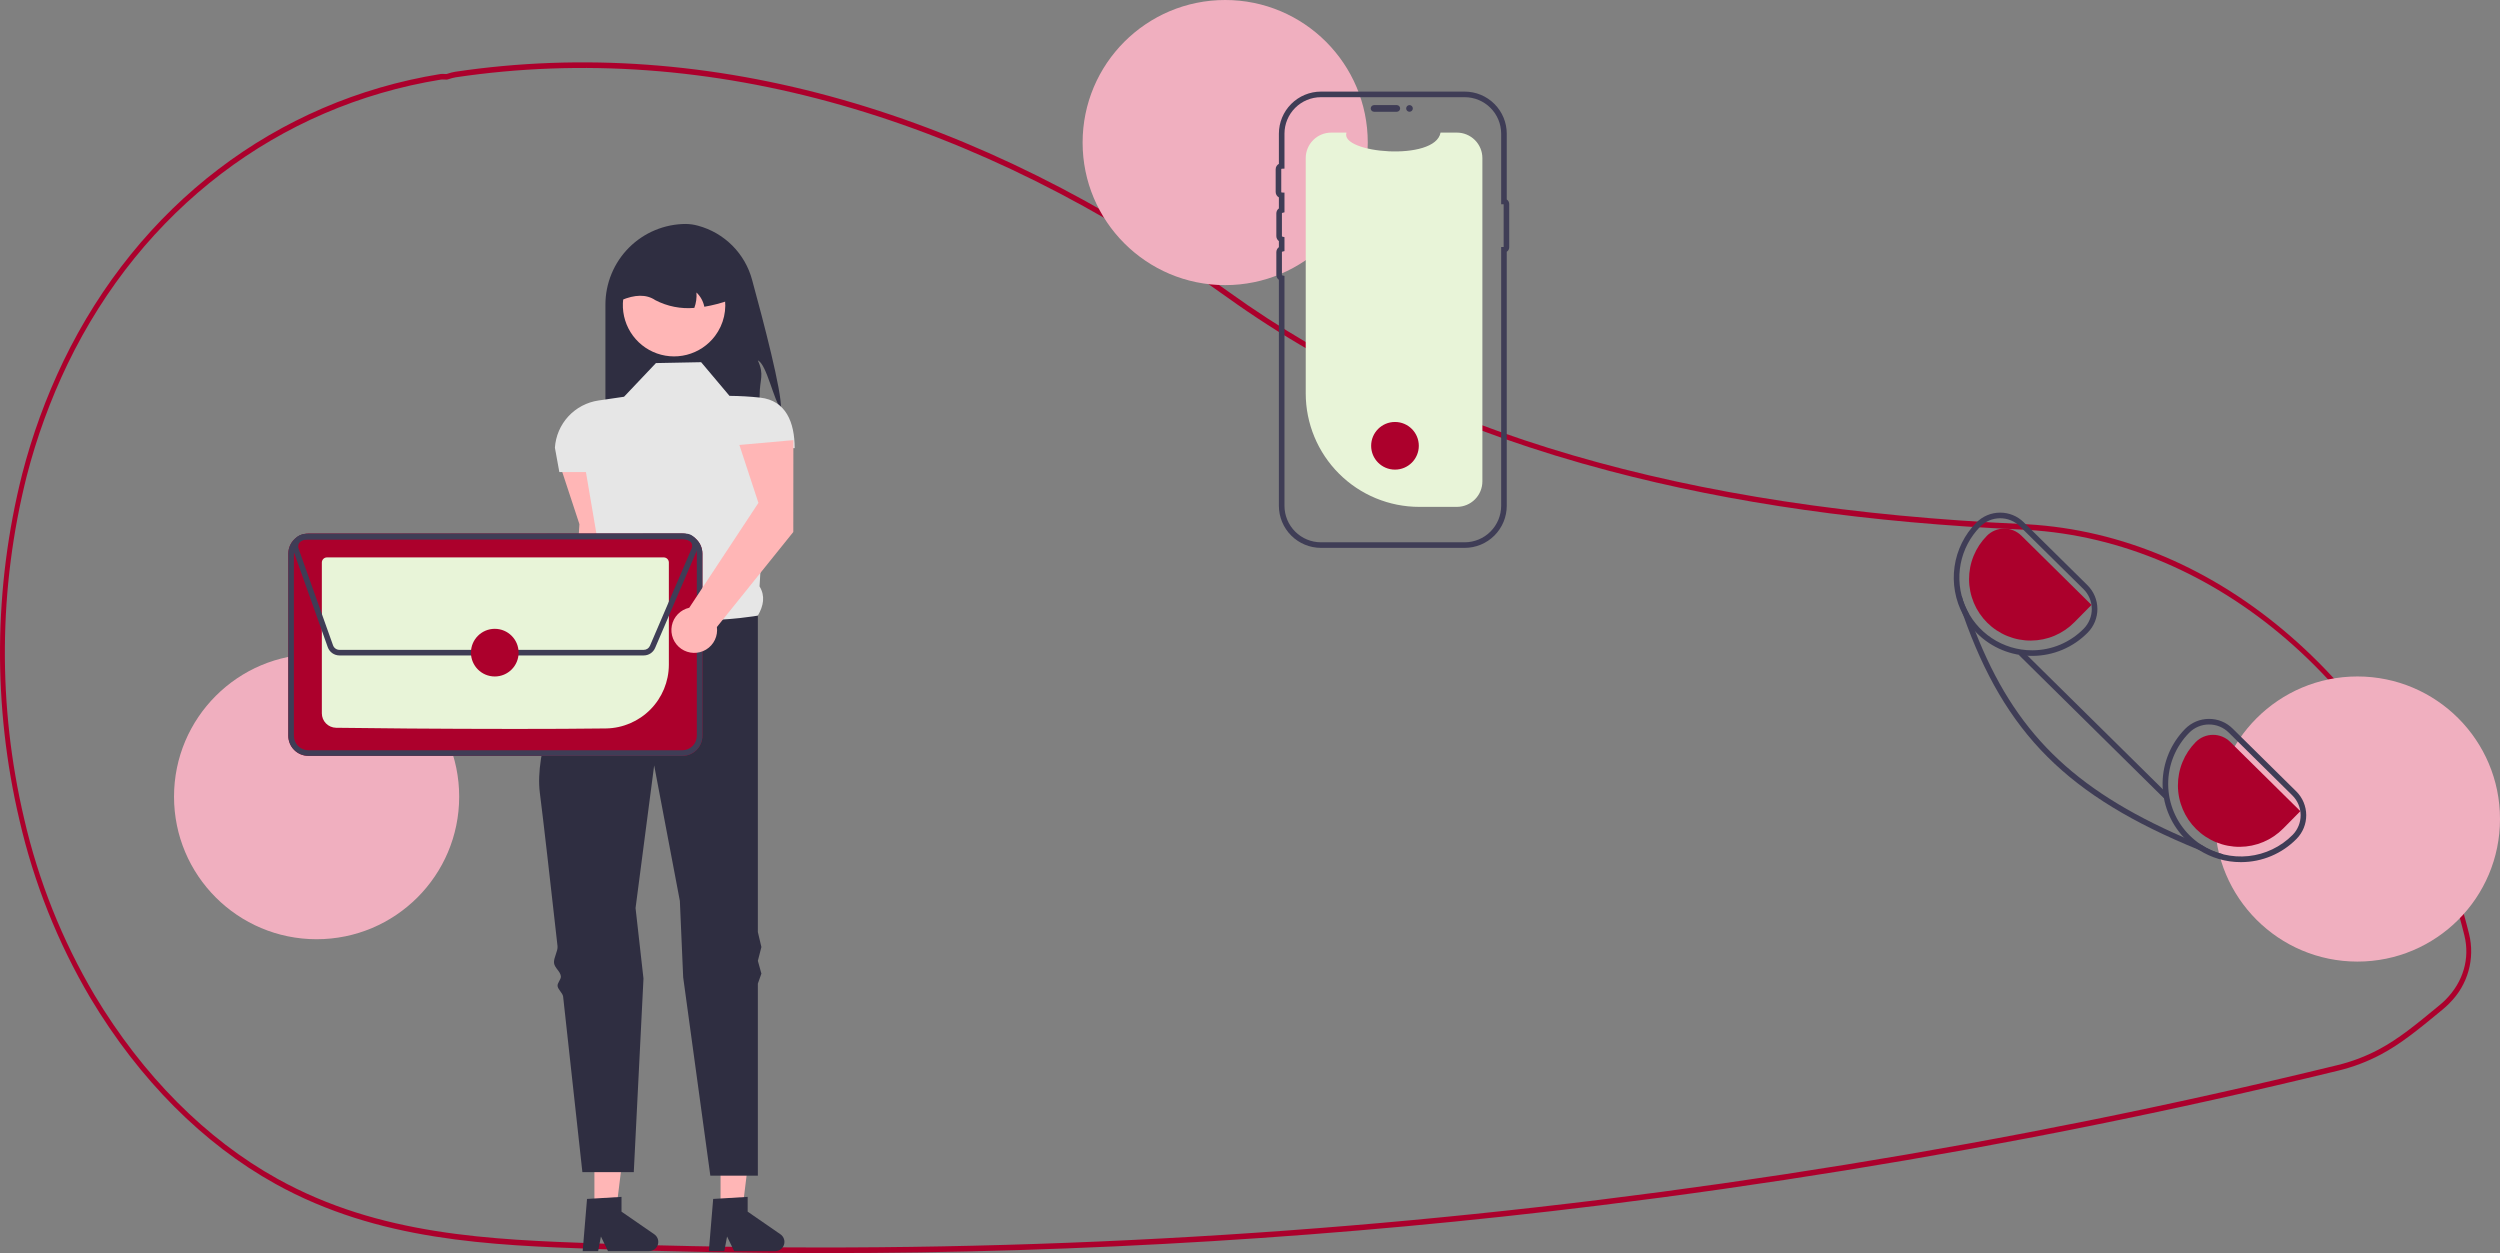 <svg width="810" height="406" viewBox="0 0 810 406" fill="none" xmlns="http://www.w3.org/2000/svg">
<rect x="0" y="0" width="810" height="406" fill="#808080" stroke="none"/>
<g clip-path="url(#clip0_721_6155)">
<path d="M266.749 406C242.308 406 217.903 405.563 193.535 404.688C158.716 403.437 122.712 402.145 89.247 383.586C65.837 370.605 45.103 349.778 29.289 323.355C18.719 305.446 10.969 286.017 6.31 265.75C-2.38 228.851 -2.084 190.406 7.173 153.645C10.417 141.042 14.889 128.786 20.525 117.056C44.93 66.525 89.442 32.604 142.649 23.993C143.088 23.936 143.533 23.927 143.974 23.965C144.213 23.978 144.452 23.992 144.695 23.982L145.008 23.882C145.811 23.603 146.635 23.392 147.473 23.25C229.532 11.035 316.28 35.749 398.333 94.72C461.776 140.322 545.856 164.878 655.378 169.791L656.933 169.872C687.422 171.624 716.913 184.192 742.222 206.22C767.204 227.961 785.96 256.969 796.464 290.107C797.756 294.148 798.94 298.353 799.983 302.607C800.954 306.56 800.885 310.697 799.784 314.615C798.682 318.534 796.585 322.1 793.696 324.968V324.976L793.423 325.257C792.767 325.909 792.076 326.535 791.369 327.118L790.539 327.803C783.54 333.568 778.012 338.122 771.395 341.659C766.983 344.002 762.29 345.773 757.429 346.931C730.74 353.437 703.637 359.469 676.872 364.861C624.894 375.34 571.546 383.984 518.31 390.553C434.852 400.843 350.84 406.001 266.749 406ZM143.352 25.755C143.188 25.753 143.025 25.764 142.863 25.788C90.154 34.319 46.063 67.906 21.9 117.936C16.32 129.551 11.892 141.685 8.68 154.164C-0.493 190.598 -0.785 228.702 7.828 265.273C12.441 285.346 20.116 304.589 30.584 322.327C46.244 348.491 66.765 369.109 89.93 381.954C123.094 400.346 158.929 401.633 193.585 402.876C301.974 406.748 410.499 402.026 518.142 388.752C571.343 382.187 624.657 373.549 676.601 363.076C703.347 357.689 730.432 351.661 757.103 345.159C761.846 344.03 766.426 342.302 770.733 340.015C777.216 336.55 782.691 332.039 789.623 326.329L790.454 325.646C791.061 325.144 791.657 324.608 792.227 324.051L792.391 323.879C798.088 318.138 800.303 310.564 798.469 303.099V303.098C797.437 298.89 796.265 294.73 794.987 290.731C773.529 223.035 718.019 175.194 656.858 171.682L655.311 171.601C605.283 169.356 561.504 163.138 521.48 152.59C473.7 139.999 431.987 121.045 397.499 96.256C315.759 37.512 229.374 12.889 147.673 25.046C146.91 25.177 146.159 25.372 145.428 25.628L144.864 25.786C144.543 25.8 144.222 25.796 143.902 25.774C143.713 25.765 143.53 25.755 143.352 25.755Z" fill="#AC002C"/>
<path d="M253.011 132.28C250.748 130.109 248.434 118.005 245.545 116.776C247.704 121.548 246.137 122.811 246.125 128.048C246.152 131.021 245.805 133.986 245.091 136.873H196.157V98.688C196.157 95.257 196.833 91.86 198.146 88.69C199.459 85.52 201.384 82.64 203.81 80.214C206.236 77.788 209.117 75.863 212.287 74.55C215.457 73.237 218.855 72.561 222.287 72.562C223.596 72.587 224.898 72.778 226.16 73.129C230.366 74.264 234.199 76.485 237.276 79.57C240.352 82.654 242.563 86.493 243.687 90.702C247.418 104.336 253.351 127.03 253.011 132.28Z" fill="#2F2E41"/>
<path d="M199.028 179.255L199.052 149.492L181.555 151.055L187.73 169.826L184.84 217.009C183.438 217.324 182.158 218.039 181.156 219.068C180.154 220.098 179.473 221.396 179.197 222.806C178.92 224.215 179.059 225.675 179.598 227.006C180.137 228.338 181.051 229.484 182.23 230.305C183.409 231.126 184.801 231.587 186.237 231.63C187.673 231.674 189.09 231.298 190.317 230.55C191.543 229.802 192.525 228.713 193.143 227.417C193.761 226.12 193.989 224.672 193.798 223.248L199.028 179.255Z" fill="#FFB6B6"/>
<path d="M233.463 391.942L240.532 391.941L243.895 364.678H233.461L233.463 391.942Z" fill="#FFB6B6"/>
<path d="M231.069 388.455L242.244 387.788V392.575L252.868 399.912C253.393 400.274 253.788 400.794 253.996 401.397C254.204 402 254.214 402.654 254.024 403.262C253.834 403.871 253.455 404.403 252.941 404.781C252.427 405.159 251.806 405.363 251.169 405.363H237.865L235.571 400.627L234.676 405.363H229.66L231.069 388.455Z" fill="#2F2E41"/>
<path d="M192.589 391.942L199.658 391.941L203.021 364.678H192.588L192.589 391.942Z" fill="#FFB6B6"/>
<path d="M190.195 388.455L201.37 387.788V392.575L211.994 399.912C212.519 400.274 212.914 400.794 213.122 401.397C213.33 402 213.34 402.654 213.15 403.262C212.96 403.871 212.581 404.403 212.067 404.781C211.553 405.159 210.932 405.363 210.294 405.363H196.991L194.697 400.627L193.802 405.363H188.786L190.195 388.455Z" fill="#2F2E41"/>
<path d="M227.168 117.35L212.524 117.637L202.187 128.547L193.9 129.763C190.151 130.312 186.704 132.132 184.136 134.917C181.568 137.703 180.034 141.285 179.79 145.066L181.226 152.951H189.84L194.823 182.207C192.885 187.144 192.754 191.041 196.731 192.572L209.078 215.827L245.545 199.462C247.394 196.283 247.987 193.09 246.097 189.985L248.704 145.199H257.469C257.469 136.823 254.636 129.761 246.31 128.829C243.004 128.472 239.682 128.282 236.357 128.26L227.168 117.35Z" fill="#E6E6E6"/>
<path d="M245.545 199.463C245.545 199.463 209.94 205.779 196.731 192.572C196.731 192.572 195.39 194.848 193.37 198.623C192.788 199.709 191.666 200.444 190.988 201.759C190.372 202.954 188.788 204.424 188.117 205.779C187.577 206.87 188.443 208.295 187.882 209.473C181.117 223.659 173.214 243.67 174.909 256.884C176.001 265.405 178.258 285.233 180.635 306.53C180.82 308.194 179.316 310.331 179.503 312.008C179.679 313.59 181.546 314.71 181.722 316.296C181.838 317.348 180.535 318.422 180.651 319.473C180.779 320.626 182.327 321.757 182.454 322.906C185.71 352.311 188.691 379.765 188.691 379.765H205.345L208.488 317.063L205.92 294.208L211.95 247.983L220.277 291.911L221.348 316.633L230.148 380.914H245.545V318.686L246.694 315.453L245.545 311.307L246.694 306.84L245.545 301.975V199.463Z" fill="#2F2E41"/>
<path d="M231.663 108.859C229.395 111.872 226.167 114.023 222.513 114.957C218.859 115.891 214.996 115.553 211.559 113.999C208.123 112.444 205.318 109.766 203.607 106.405C201.897 103.043 201.382 99.2 202.147 95.507C202.913 91.814 204.914 88.493 207.82 86.088C210.726 83.684 214.364 82.342 218.136 82.281C221.907 82.221 225.586 83.447 228.568 85.756C231.55 88.066 233.655 91.323 234.539 94.989C234.587 95.188 234.627 95.386 234.666 95.591C235.133 97.889 235.106 100.26 234.589 102.547C234.071 104.834 233.074 106.986 231.663 108.859Z" fill="#FFB6B6"/>
<path d="M228.202 99.389C227.85 97.622 226.959 96.007 225.652 94.766C225.781 96.46 225.546 98.161 224.963 99.756C220.597 100.143 216.212 99.274 212.323 97.253C209.394 95.266 205.667 95.438 201.326 97.253C201.325 95.141 201.741 93.05 202.549 91.1C203.357 89.149 204.541 87.376 206.035 85.883C207.528 84.39 209.301 83.206 211.252 82.398C213.203 81.59 215.294 81.174 217.405 81.175H220.277C224.541 81.175 228.631 82.87 231.646 85.885C234.662 88.9 236.356 92.989 236.357 97.253C233.707 98.203 230.978 98.918 228.202 99.389Z" fill="#2F2E41"/>
<path d="M102.58 304.308C128.093 304.308 148.775 283.629 148.775 258.119C148.775 232.609 128.093 211.929 102.58 211.929C77.067 211.929 56.385 232.609 56.385 258.119C56.385 283.629 77.067 304.308 102.58 304.308Z" fill="#F0AFBF"/>
<path d="M396.961 92.379C422.474 92.379 443.156 71.7 443.156 46.19C443.156 20.68 422.474 0 396.961 0C371.448 0 350.766 20.68 350.766 46.19C350.766 71.7 371.448 92.379 396.961 92.379Z" fill="#F0AFBF"/>
<path d="M763.805 311.554C789.318 311.554 810 290.874 810 265.364C810 239.854 789.318 219.174 763.805 219.174C738.292 219.174 717.61 239.854 717.61 265.364C717.61 290.874 738.292 311.554 763.805 311.554Z" fill="#F0AFBF"/>
<path d="M480.293 51.227V155.965C480.293 158.141 479.435 160.228 477.905 161.775C476.374 163.321 474.295 164.202 472.12 164.224C472.09 164.227 472.06 164.229 472.029 164.228H459.838C450.083 164.228 440.727 160.353 433.83 153.456C426.932 146.56 423.057 137.205 423.057 127.452V51.227C423.057 49.035 423.927 46.934 425.477 45.384C427.027 43.834 429.129 42.964 431.321 42.964H436.261C433.972 49.639 465.033 52.45 466.739 42.964H472.029C474.221 42.964 476.323 43.835 477.873 45.384C479.423 46.934 480.293 49.035 480.293 51.227Z" fill="#E8F4D8"/>
<path d="M444.113 35.132C444.114 34.845 444.228 34.57 444.431 34.367C444.634 34.164 444.909 34.05 445.196 34.049H452.561C452.848 34.05 453.122 34.164 453.325 34.367C453.527 34.57 453.641 34.845 453.641 35.132C453.641 35.419 453.527 35.694 453.325 35.897C453.122 36.1 452.848 36.214 452.561 36.215H445.196C444.909 36.215 444.634 36.1 444.431 35.897C444.228 35.694 444.114 35.419 444.113 35.132Z" fill="#3F3D56"/>
<path d="M474.559 177.513H427.988C424.374 177.509 420.91 176.072 418.355 173.518C415.8 170.963 414.363 167.499 414.359 163.886V90.67C414.103 90.487 413.895 90.245 413.751 89.964C413.608 89.684 413.533 89.374 413.533 89.059V81.696C413.533 81.381 413.608 81.07 413.751 80.79C413.895 80.51 414.103 80.269 414.359 80.085V78.109C414.103 77.925 413.895 77.683 413.751 77.403C413.608 77.123 413.533 76.813 413.533 76.498V69.134C413.533 68.819 413.608 68.509 413.751 68.229C413.895 67.949 414.103 67.707 414.359 67.523V63.952C414.043 63.782 413.779 63.53 413.596 63.222C413.412 62.914 413.316 62.562 413.317 62.204V54.84C413.316 54.482 413.412 54.13 413.596 53.822C413.779 53.514 414.043 53.262 414.359 53.092V43.305C414.363 39.692 415.8 36.228 418.355 33.674C420.91 31.119 424.374 29.682 427.987 29.678H474.559C478.173 29.682 481.637 31.119 484.192 33.674C486.747 36.229 488.184 39.692 488.188 43.305V64.639C488.433 64.793 488.636 65.006 488.776 65.259C488.916 65.513 488.99 65.797 488.99 66.087V80.127C488.99 80.417 488.916 80.702 488.776 80.955C488.636 81.208 488.433 81.422 488.188 81.575V163.886C488.184 167.499 486.747 170.963 484.192 173.517C481.637 176.072 478.173 177.509 474.559 177.513ZM427.987 31.49C424.854 31.493 421.851 32.739 419.635 34.954C417.42 37.169 416.174 40.172 416.17 43.305V54.633L415.299 54.667C415.254 54.668 415.211 54.687 415.179 54.72C415.147 54.752 415.129 54.795 415.128 54.84V62.204C415.129 62.249 415.147 62.292 415.179 62.325C415.211 62.357 415.254 62.376 415.299 62.378L416.17 62.411V68.795L415.481 68.965C415.443 68.974 415.409 68.996 415.384 69.026C415.36 69.057 415.346 69.095 415.345 69.134V76.498C415.346 76.537 415.36 76.575 415.384 76.606C415.409 76.636 415.443 76.658 415.481 76.667L416.17 76.837V81.357L415.481 81.527C415.443 81.536 415.409 81.557 415.384 81.588C415.36 81.618 415.346 81.656 415.345 81.695V89.059C415.346 89.098 415.36 89.136 415.384 89.167C415.409 89.198 415.443 89.219 415.481 89.228L416.17 89.398V163.886C416.174 167.019 417.42 170.022 419.635 172.237C421.851 174.452 424.854 175.698 427.987 175.702H474.559C477.692 175.698 480.696 174.452 482.911 172.237C485.127 170.022 486.373 167.019 486.376 163.886V80.024H487.179V66.19H486.376V43.305C486.373 40.172 485.127 37.169 482.911 34.954C480.696 32.739 477.692 31.493 474.559 31.49L427.987 31.49Z" fill="#3F3D56"/>
<path d="M456.676 36.215C457.274 36.215 457.759 35.73 457.759 35.132C457.759 34.534 457.274 34.049 456.676 34.049C456.078 34.049 455.593 34.534 455.593 35.132C455.593 35.73 456.078 36.215 456.676 36.215Z" fill="#3F3D56"/>
<path d="M221.085 244.898H99.902C98.181 244.894 96.532 244.208 95.315 242.992C94.098 241.775 93.412 240.126 93.408 238.406V179.365C93.412 177.644 94.098 175.995 95.314 174.779C96.531 173.562 98.18 172.876 99.901 172.872H221.084C222.805 172.876 224.454 173.561 225.671 174.778C226.888 175.995 227.574 177.644 227.578 179.364V238.405C227.574 240.125 226.888 241.774 225.672 242.991C224.455 244.208 222.806 244.894 221.085 244.898Z" fill="#AC002C"/>
<path d="M221.085 244.898H99.902C98.181 244.894 96.532 244.208 95.315 242.992C94.098 241.775 93.412 240.126 93.408 238.406V179.365C93.412 177.644 94.098 175.995 95.314 174.779C96.531 173.562 98.18 172.876 99.901 172.872H221.084C222.805 172.876 224.454 173.561 225.671 174.778C226.888 175.995 227.574 177.644 227.578 179.364V238.405C227.574 240.125 226.888 241.774 225.672 242.991C224.455 244.208 222.806 244.894 221.085 244.898ZM99.902 174.683C98.661 174.687 97.472 175.181 96.594 176.059C95.717 176.936 95.223 178.125 95.219 179.366V238.405C95.223 239.646 95.718 240.834 96.595 241.712C97.473 242.589 98.662 243.084 99.903 243.087H221.083C222.324 243.084 223.514 242.589 224.391 241.711C225.269 240.834 225.763 239.645 225.767 238.404V179.365C225.763 178.124 225.268 176.935 224.391 176.058C223.513 175.181 222.324 174.686 221.083 174.683L99.902 174.683Z" fill="#3F3D56"/>
<path d="M166.988 236.173C143.088 236.173 118.167 235.945 108.869 235.797C107.646 235.771 106.481 235.269 105.623 234.397C104.765 233.524 104.282 232.351 104.277 231.128V182.256C104.278 181.818 104.452 181.398 104.761 181.087C105.07 180.777 105.49 180.602 105.928 180.601H215.054C215.492 180.601 215.912 180.775 216.222 181.084C216.532 181.394 216.707 181.813 216.709 182.251V215.41C216.689 220.823 214.547 226.012 210.744 229.864C206.942 233.717 201.78 235.925 196.368 236.016C187.702 236.129 177.44 236.173 166.988 236.173Z" fill="#E8F4D8"/>
<path d="M208.576 212.364H109.973C109.147 212.361 108.342 212.105 107.667 211.629C106.993 211.154 106.481 210.482 106.201 209.705L95.041 178.399C94.826 177.795 94.758 177.149 94.845 176.514C94.932 175.878 95.169 175.273 95.538 174.749C95.907 174.225 96.397 173.797 96.966 173.501C97.534 173.206 98.165 173.051 98.807 173.049L222.059 172.878C222.645 172.877 223.224 173.005 223.755 173.252C224.286 173.5 224.757 173.861 225.133 174.309C225.51 174.758 225.783 175.284 225.934 175.85C226.085 176.416 226.11 177.009 226.008 177.585L226.103 177.626L225.749 178.451L225.746 178.46L212.254 209.937C211.947 210.657 211.434 211.272 210.78 211.703C210.126 212.135 209.36 212.364 208.576 212.364ZM222.065 174.689L98.81 174.861C98.459 174.861 98.113 174.946 97.802 175.108C97.49 175.27 97.222 175.505 97.02 175.792C96.818 176.079 96.687 176.41 96.64 176.758C96.592 177.106 96.629 177.46 96.747 177.791L107.907 209.096C108.06 209.521 108.341 209.889 108.711 210.15C109.081 210.411 109.522 210.551 109.974 210.552H208.576C209.005 210.553 209.424 210.427 209.782 210.191C210.14 209.955 210.421 209.618 210.589 209.224L224.081 177.746C224.224 177.412 224.282 177.048 224.249 176.687C224.217 176.326 224.096 175.978 223.896 175.675C223.696 175.372 223.424 175.123 223.105 174.951C222.785 174.779 222.428 174.689 222.065 174.689Z" fill="#3F3D56"/>
<path d="M160.309 219.178C164.573 219.178 168.03 215.722 168.03 211.458C168.03 207.195 164.573 203.738 160.309 203.738C156.045 203.738 152.588 207.195 152.588 211.458C152.588 215.722 156.045 219.178 160.309 219.178Z" fill="#AC002C"/>
<path d="M451.973 152.158C456.237 152.158 459.694 148.702 459.694 144.438C459.694 140.174 456.237 136.718 451.973 136.718C447.709 136.718 444.252 140.174 444.252 144.438C444.252 148.702 447.709 152.158 451.973 152.158Z" fill="#AC002C"/>
<path d="M743.995 256.416L723.37 236.056C722.366 235.057 721.175 234.266 719.865 233.729C718.555 233.191 717.151 232.917 715.735 232.923H715.662C714.235 232.927 712.823 233.214 711.508 233.767C710.192 234.321 709 235.13 707.999 236.147C703.388 240.813 700.765 247.086 700.682 253.646C700.599 260.206 703.063 266.542 707.555 271.324C707.773 271.559 707.999 271.785 708.226 272.012C709.48 273.259 710.865 274.367 712.356 275.318C716.433 277.952 721.188 279.345 726.043 279.33H726.196C729.528 279.318 732.825 278.647 735.896 277.353C738.966 276.06 741.75 274.17 744.086 271.794C746.11 269.741 747.237 266.969 747.22 264.087C747.203 261.204 746.043 258.445 743.995 256.416ZM742.8 270.517C738.97 274.375 733.928 276.794 728.523 277.368C723.118 277.942 717.68 276.636 713.126 273.669C711.823 272.807 710.607 271.821 709.494 270.726C705.05 266.337 702.531 260.363 702.492 254.118C702.453 247.873 704.897 241.868 709.285 237.424C710.12 236.574 711.115 235.898 712.213 235.437C713.31 234.975 714.489 234.736 715.68 234.734H715.735C716.914 234.73 718.082 234.958 719.173 235.406C720.265 235.853 721.257 236.511 722.093 237.342L742.718 257.711C744.425 259.4 745.393 261.696 745.408 264.097C745.424 266.498 744.485 268.807 742.8 270.517Z" fill="#3F3D56"/>
<path d="M676.324 189.595L655.699 169.226C653.669 167.212 650.923 166.085 648.063 166.093H648C646.571 166.098 645.157 166.387 643.84 166.942C642.524 167.497 641.33 168.307 640.328 169.326C636.515 173.197 634.043 178.188 633.274 183.566C632.505 188.945 633.478 194.428 636.052 199.213L636.062 199.222C637.123 201.179 638.442 202.986 639.984 204.593C640.156 204.792 640.355 204.991 640.554 205.191C645.291 209.892 651.698 212.523 658.371 212.509H658.534C661.867 212.495 665.163 211.821 668.234 210.526C671.304 209.231 674.088 207.341 676.423 204.964C677.426 203.949 678.219 202.745 678.757 201.423C679.295 200.101 679.567 198.686 679.557 197.259C679.548 195.832 679.258 194.42 678.703 193.105C678.148 191.79 677.34 190.598 676.324 189.595ZM675.128 203.696C672.96 205.902 670.377 207.656 667.527 208.857C664.677 210.059 661.618 210.684 658.525 210.697H658.371C653.726 210.695 649.186 209.321 645.321 206.745C641.456 204.17 638.439 200.51 636.649 196.225C634.859 191.939 634.376 187.22 635.261 182.662C636.146 178.103 638.359 173.907 641.623 170.603C643.312 168.896 645.609 167.928 648.01 167.913C650.411 167.898 652.721 168.836 654.431 170.521L675.056 190.881C676.762 192.572 677.728 194.871 677.741 197.274C677.755 199.676 676.815 201.986 675.128 203.696Z" fill="#3F3D56"/>
<path d="M745.314 262.817L722.575 240.362C721.084 238.893 719.071 238.075 716.978 238.088C714.885 238.101 712.882 238.944 711.409 240.431C709.567 242.292 708.11 244.498 707.12 246.922C706.131 249.347 705.63 251.942 705.645 254.561C705.659 257.179 706.19 259.769 707.207 262.182C708.223 264.595 709.705 266.785 711.569 268.625C713.432 270.465 715.639 271.919 718.065 272.906C720.491 273.892 723.088 274.391 725.706 274.373C728.325 274.355 730.915 273.821 733.327 272.802C735.739 271.783 737.927 270.299 739.765 268.434L745.314 262.817Z" fill="#AC002C"/>
<path d="M677.646 195.992L654.908 173.537C653.417 172.068 651.404 171.25 649.311 171.263C647.217 171.276 645.215 172.119 643.742 173.606C641.9 175.467 640.442 177.673 639.453 180.098C638.464 182.522 637.962 185.118 637.977 187.736C637.992 190.355 638.523 192.944 639.539 195.358C640.556 197.771 642.038 199.96 643.901 201.8C645.764 203.64 647.972 205.095 650.398 206.081C652.824 207.067 655.42 207.566 658.039 207.548C660.658 207.53 663.247 206.997 665.66 205.978C668.072 204.959 670.26 203.474 672.098 201.609L677.646 195.992Z" fill="#AC002C"/>
<path d="M720.327 276.803L719.784 278.234C717.229 277.265 714.753 276.293 712.356 275.317C669.893 257.992 649.621 237.714 636.062 199.222L636.052 199.213C635.409 197.402 634.784 195.548 634.177 193.652L635.609 193.19C636.087 195.014 636.787 196.772 637.692 198.425C638.435 200.536 639.199 202.591 639.984 204.593C652.728 237.08 671.523 255.646 707.555 271.323C709.367 272.111 711.224 272.893 713.126 273.669C715.335 275.108 717.769 276.167 720.327 276.803Z" fill="#3F3D56"/>
<path d="M655.321 210.86L654.048 212.149L701.092 258.608L702.366 257.319L655.321 210.86Z" fill="#3F3D56"/>
<path d="M257.031 172.364L257.055 142.601L239.557 144.164L245.732 162.936L223.317 196.912C221.915 197.226 220.635 197.942 219.633 198.971C218.631 200 217.95 201.299 217.674 202.708C217.397 204.118 217.536 205.577 218.075 206.909C218.613 208.241 219.528 209.387 220.707 210.208C221.885 211.029 223.278 211.489 224.714 211.532C226.15 211.576 227.567 211.201 228.793 210.453C230.02 209.705 231.002 208.616 231.62 207.319C232.238 206.023 232.466 204.574 232.275 203.151L257.031 172.364Z" fill="#FFB6B6"/>
</g>
<defs>
<clipPath id="clip0_721_6155">
<rect width="810" height="406" fill="white"/>
</clipPath>
</defs>
</svg>
